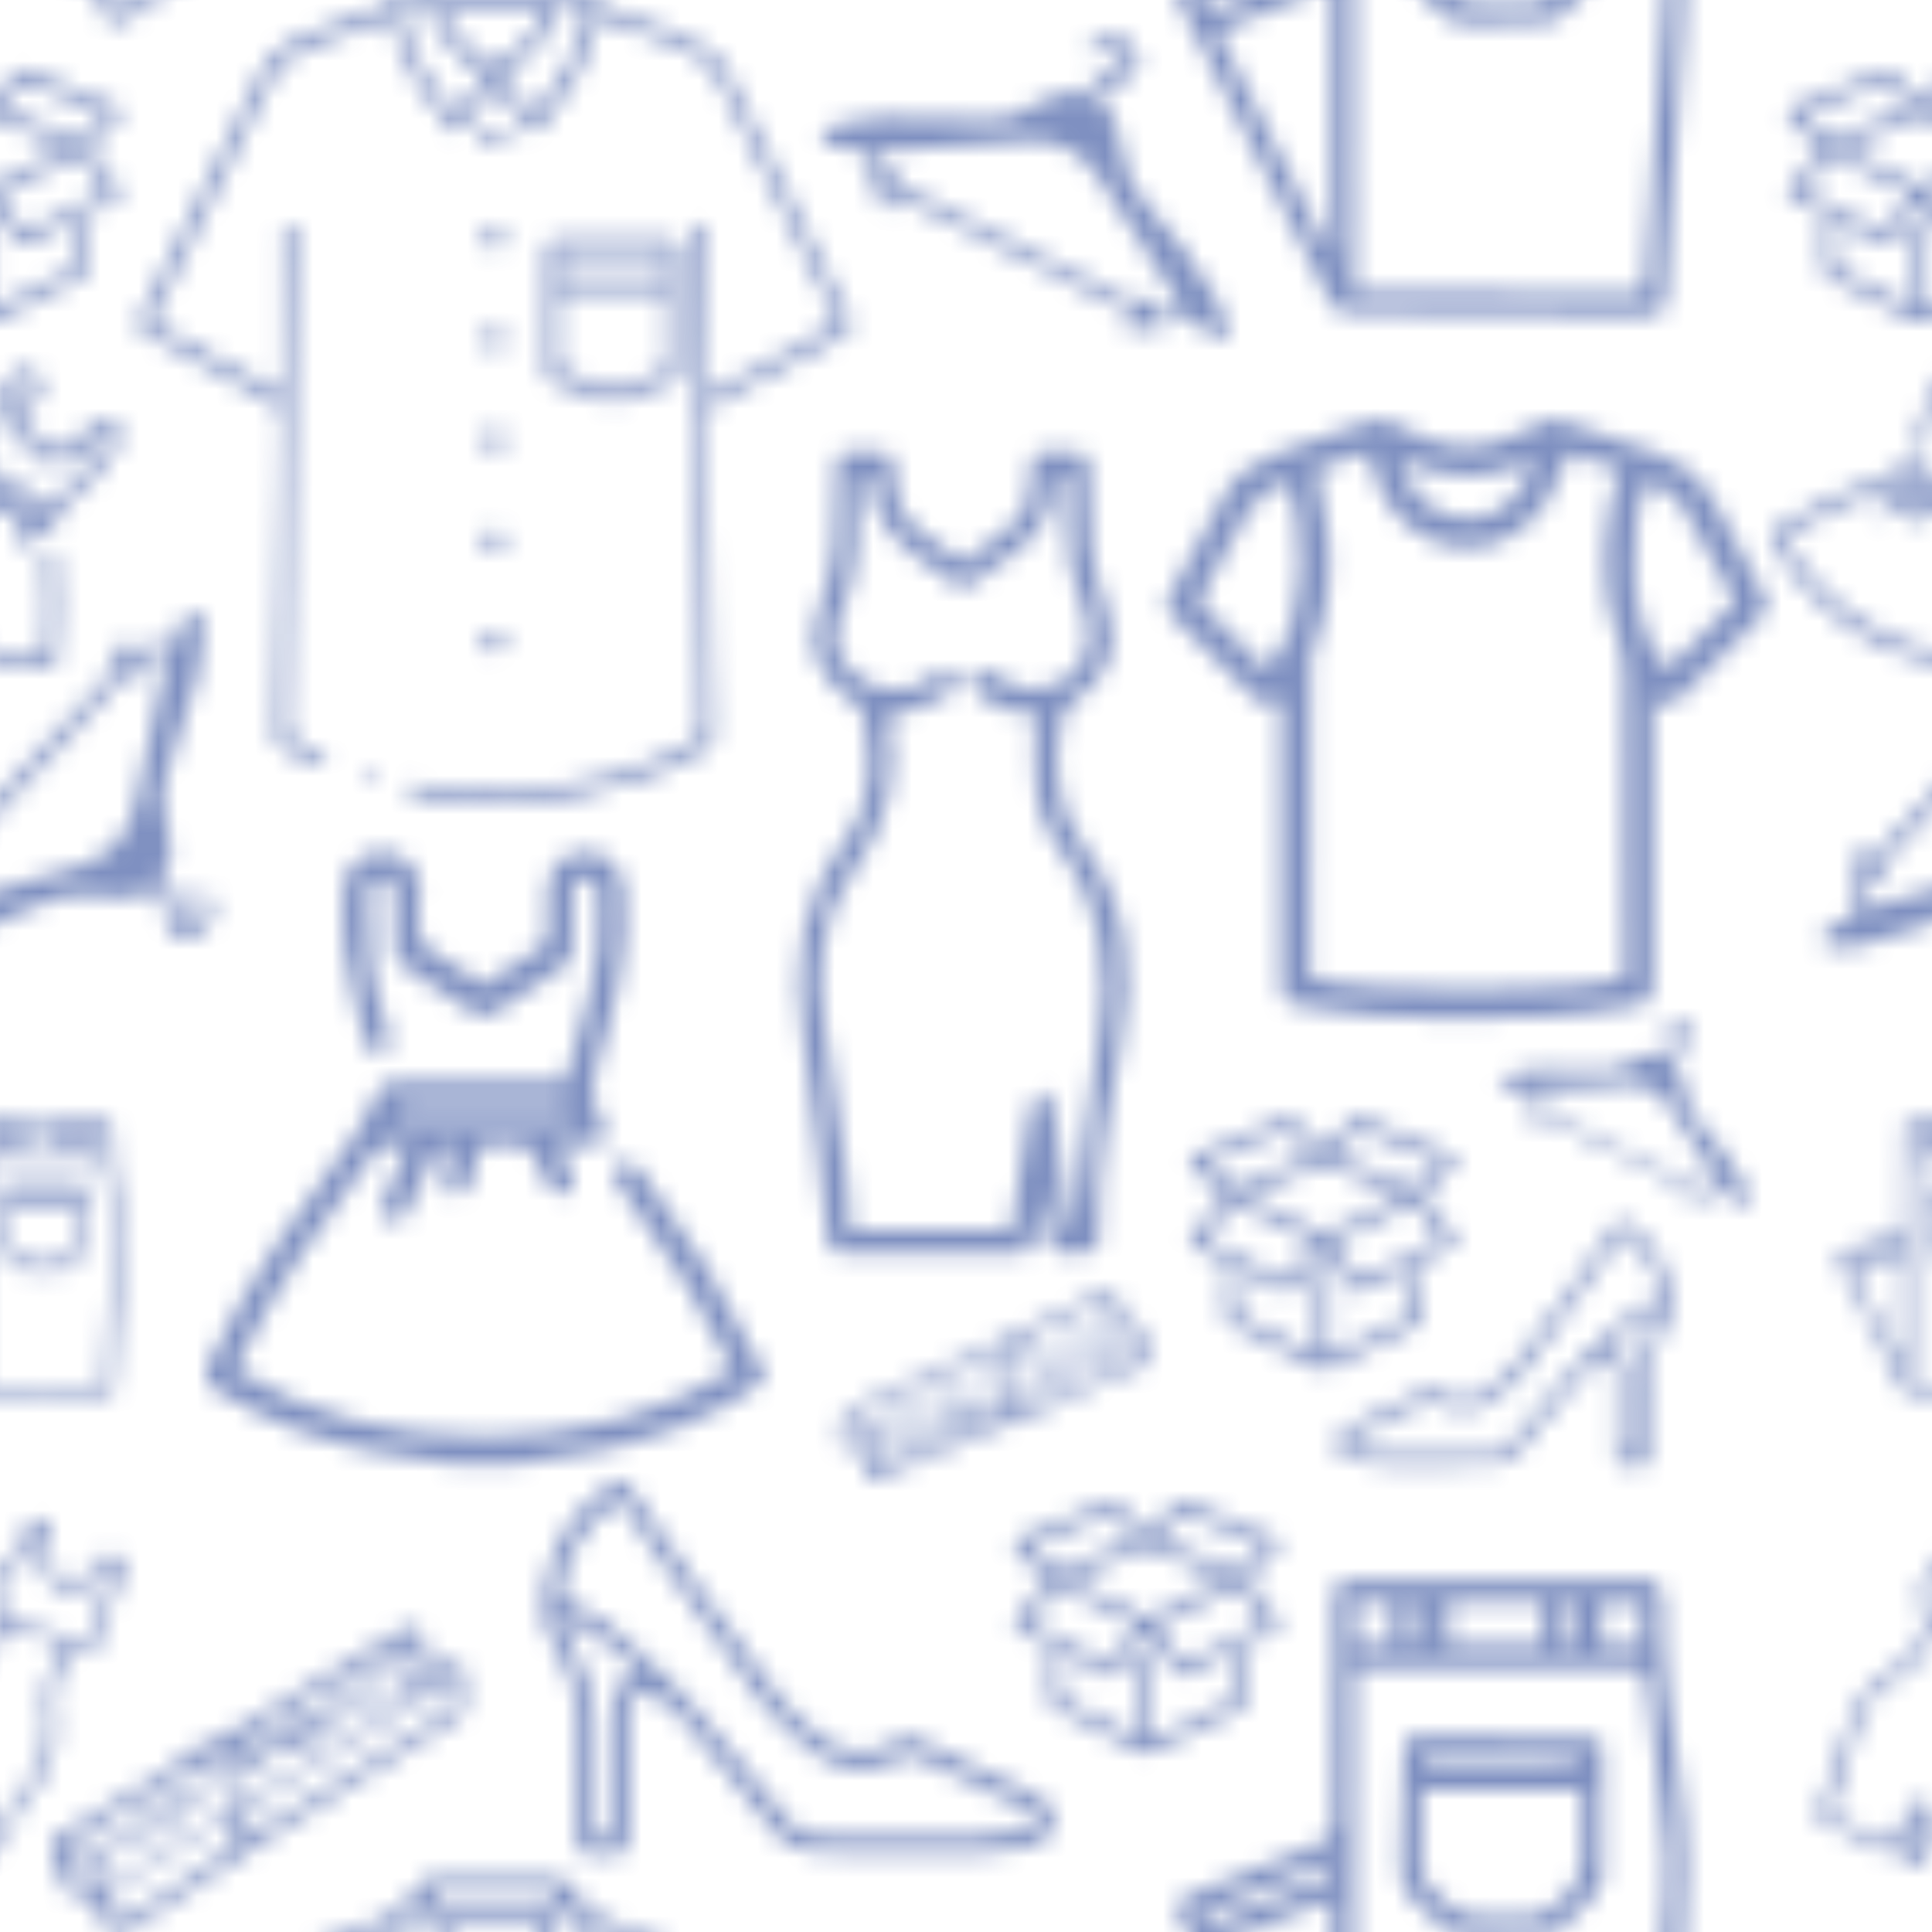 <?xml version="1.0" encoding="utf-8"?>
<!-- Generator: Adobe Illustrator 25.4.1, SVG Export Plug-In . SVG Version: 6.00 Build 0)  -->
<svg version="1.1" id="Capa_1" xmlns="http://www.w3.org/2000/svg" xmlns:xlink="http://www.w3.org/1999/xlink" x="0px" y="0px"
	 viewBox="0 0 100 100" style="enable-background:new 0 0 100 100;" xml:space="preserve">
<style type="text/css">
	.st0{fill:none;}
	.st1{fill:#294697;}
	.st2{opacity:0.6;fill:url(#Nueva_muestra_de_motivo_4);}
</style>
<pattern  x="-908.31" y="175.65" width="99.76" height="98.89" patternUnits="userSpaceOnUse" id="Nueva_muestra_de_motivo_4" viewBox="0.07 -99.01 99.76 98.89" style="overflow:visible;">
	<g>
		<rect x="0.07" y="-99.01" class="st0" width="99.76" height="98.89"/>
		<path class="st1" d="M0.92-66.76c0.56-0.75,1.13-1.49,1.65-2.18C2-69.53,1.46-70.1,0.92-70.67c0-0.09,0-0.19,0-0.28
			c0.11-0.07,0.22-0.17,0.35-0.22c1.49-0.61,2.98-1.21,4.46-1.83c0.25-0.11,0.43-0.07,0.62,0.12c0.46,0.49,0.94,0.96,1.43,1.45
			c0.07-0.06,0.14-0.11,0.19-0.17c0.44-0.44,0.89-0.88,1.32-1.33c0.15-0.15,0.3-0.19,0.5-0.1c1.53,0.63,3.06,1.25,4.59,1.87
			c0.35,0.14,0.39,0.35,0.12,0.61c-0.5,0.51-1.01,1.01-1.53,1.53c0.52,0.69,1.02,1.36,1.52,2.03c0.27,0.36,0.24,0.48-0.16,0.68
			c-1.49,0.75-2.98,1.49-4.47,2.23c-0.33,0.17-0.4,0.15-0.63-0.15c-0.43-0.57-0.85-1.13-1.28-1.7c-0.05-0.06-0.1-0.12-0.18-0.21
			c-0.34,0.45-0.66,0.88-0.98,1.31c-0.17,0.22-0.34,0.44-0.5,0.67c-0.14,0.19-0.29,0.23-0.5,0.13c-1.55-0.78-3.09-1.55-4.64-2.33
			C1.07-66.4,1-66.47,0.92-66.53C0.92-66.61,0.92-66.68,0.92-66.76z M12.48-68.65c-1.41,0.71-2.8,1.4-4.2,2.1
			c0.05,0.08,0.09,0.15,0.13,0.2c0.37,0.49,0.75,0.98,1.1,1.48c0.13,0.19,0.24,0.19,0.43,0.09c0.87-0.45,1.74-0.88,2.62-1.31
			c0.44-0.22,0.88-0.44,1.34-0.67C13.42-67.4,12.95-68.02,12.48-68.65z M8.34-71.09c1.36,0.55,2.68,1.09,4,1.62
			c0.08,0.03,0.23,0.01,0.29-0.04c0.4-0.37,0.79-0.76,1.22-1.18c-0.14-0.06-0.22-0.1-0.31-0.14c-1.14-0.46-2.27-0.93-3.41-1.39
			c-0.46-0.19-0.46-0.19-0.81,0.16C8.99-71.75,8.67-71.43,8.34-71.09z M7.63-70.57c-0.53,0.2-1.05,0.41-1.57,0.63
			c-0.74,0.3-1.48,0.61-2.26,0.93c0.09,0.05,0.14,0.09,0.2,0.12c1.21,0.61,2.43,1.22,3.65,1.81c0.1,0.05,0.27,0.03,0.38-0.03
			c1.04-0.51,2.08-1.03,3.12-1.56c0.21-0.11,0.43-0.22,0.66-0.34c-0.05-0.03-0.07-0.04-0.09-0.05c-1.25-0.51-2.49-1.02-3.74-1.52
			C7.87-70.62,7.73-70.6,7.63-70.57z M2.98-69.51c0.05,0.05,0.19,0.06,0.27,0.04c1.32-0.53,2.64-1.07,4.01-1.63
			c-0.41-0.4-0.79-0.77-1.17-1.16c-0.11-0.12-0.2-0.14-0.36-0.08c-0.83,0.35-1.67,0.69-2.5,1.03c-0.48,0.2-0.96,0.39-1.47,0.6
			C2.19-70.29,2.58-69.89,2.98-69.51z M1.7-66.76c1.38,0.69,2.74,1.37,4.1,2.05c0.05,0.02,0.15,0,0.18-0.04
			c0.45-0.58,0.88-1.17,1.35-1.79c-1.43-0.72-2.82-1.41-4.22-2.11C2.64-68.01,2.18-67.4,1.7-66.76z"/>
		<path class="st1" d="M30.37-89.19c0.37-0.15,0.67-0.28,0.96-0.4c0.5-0.21,1.05,0.12,1.08,0.67c0.02,0.57,0.04,1.15-0.01,1.71
			c-0.02,0.19-0.23,0.42-0.41,0.54c-3.18,2.02-6.38,4.01-9.55,6.05c-2.51,1.62-4.99,3.29-7.49,4.94c-0.56,0.37-0.99,0.23-1.25-0.41
			c-0.06-0.16-0.09-0.33-0.14-0.49c-0.09-0.29-0.12-0.67-0.32-0.85c-0.17-0.15-0.55-0.06-0.84-0.09c-0.42-0.05-0.65-0.34-0.78-0.7
			c-0.2-0.55-0.35-1.12-0.54-1.67c-0.13-0.36-0.04-0.56,0.29-0.75c1.98-1.17,3.95-2.36,5.91-3.56c0.21-0.13,0.34-0.38,0.54-0.52
			c0.31-0.23,0.65-0.44,0.99-0.61c0.38-0.19,0.82-0.28,1.18-0.49c3.06-1.83,6.12-3.67,9.17-5.51c0.52-0.31,1.16,0.03,1.19,0.65
			C30.39-90.22,30.37-89.75,30.37-89.19z M29.67-90.32c-1.47,1.18-2.93,2.35-4.39,3.52c0.02,0.03,0.04,0.06,0.05,0.1
			c1.15-0.5,2.34-0.93,3.45-1.52C29.77-88.76,29.95-89.35,29.67-90.32z M20.63-85.46c0.01,0.02,0.02,0.05,0.04,0.07
			c0.75-0.14,1.51-0.27,2.25-0.41c0.12-0.88,0.86-1.38,1.7-1.22c0.17,0.03,0.42-0.02,0.55-0.12c1.23-0.96,2.44-1.94,3.66-2.92
			c0.27-0.21,0.53-0.43,0.79-0.65c-0.02-0.03-0.04-0.06-0.07-0.09C26.58-89.01,23.6-87.24,20.63-85.46z M18.54-83.94
			c0.05-0.58,0.44-0.62,0.8-0.68c1.33-0.24,2.67-0.47,4.01-0.73c0.39-0.07,0.79-0.15,1.14-0.33c0.41-0.21,0.51-0.82,0.18-0.94
			c-0.28-0.1-0.65-0.04-0.96,0.04c-0.28,0.07-0.49,0.3-0.38,0.69c0.13-0.05,0.21-0.17,0.31-0.22c0.24-0.13,0.5-0.24,0.76-0.32
			c0.05-0.01,0.23,0.25,0.22,0.26c-0.17,0.19-0.34,0.4-0.56,0.53c-0.16,0.1-0.39,0.08-0.59,0.12c-1.55,0.28-3.1,0.55-4.65,0.83
			C18.38-84.62,18.28-84.42,18.54-83.94z M13.68-79.68c-0.57,0-1.07,0-1.64,0c0.15,0.5,0.25,0.98,0.44,1.42
			c0.05,0.11,0.36,0.14,0.54,0.15c0.14,0,0.38-0.08,0.4-0.17C13.55-78.74,13.6-79.2,13.68-79.68z M14.48-80.45
			c0.54-0.34,1.1-0.63,1.45-1.23c0.29-0.51,0.85-0.83,1.43-0.83c0.66,0,1.13-0.33,1.65-0.63c0.33-0.19,0.66-0.39,0.99-0.6
			c0.11-0.07,0.23-0.17,0.26-0.28c0.09-0.38,0.36-0.46,0.69-0.47c0.14,0,0.29-0.06,0.43-0.09c-0.01-0.04-0.02-0.08-0.03-0.12
			c-0.62,0.12-1.23,0.22-1.84,0.36c-0.17,0.04-0.32,0.19-0.49,0.28c-0.31,0.15-0.56,0.64-0.97,0.13c-2.12,1.28-4.18,2.52-6.3,3.79
			C12.64-79.9,13.83-80.04,14.48-80.45z M15.91-81.1c0.92,0.07,1.58-0.35,1.83-1.15C16.94-82.2,16.35-81.85,15.91-81.1z M20.25-81.4
			c0-0.03-0.02-0.05-0.06-0.14c-0.16,0.1-0.29,0.17-0.42,0.25c-1.47,0.91-2.94,1.81-4.4,2.73c-0.43,0.27-1.06,0.48-1.2,0.86
			c-0.14,0.39,0.21,0.95,0.35,1.44c0.01,0.02,0.04,0.04,0.08,0.08c0.16-0.1,0.34-0.2,0.5-0.31c1.4-0.93,2.8-1.86,4.2-2.79
			C20.45-80.04,20.45-80.04,20.25-81.4z M20.49-82.18c0.1,0.72,0.18,1.32,0.26,1.93C21.04-80.52,20.86-81.81,20.49-82.18z
			 M31.85-88.67c-0.94,0.57-1.78,1.08-2.61,1.6c-2.59,1.59-5.19,3.18-7.77,4.77c-0.13,0.08-0.3,0.26-0.3,0.39
			c0,0.41,0.08,0.82,0.13,1.25c0.08-0.02,0.13-0.02,0.16-0.05c3.4-2.14,6.8-4.27,10.19-6.41c0.1-0.06,0.19-0.21,0.2-0.33
			C31.86-87.82,31.85-88.19,31.85-88.67z M25.37-86.46c-0.08,0.04-0.18,0.13-0.2,0.22c-0.18,0.77-0.74,1.01-1.43,1.09
			c-0.72,0.09-1.45,0.17-2.04,0.66c-0.1,0.09-0.21,0.22-0.23,0.34c-0.04,0.36-0.27,0.52-0.56,0.47c-0.43-0.06-0.74,0.12-1.07,0.33
			c-0.43,0.27-0.89,0.51-1.3,0.8c-0.2,0.14-0.39,0.34-0.51,0.55c-0.42,0.78-1.03,1.19-1.93,1.22c-0.3,0.01-0.63,0.11-0.9,0.27
			c-1.24,0.74-1.23,0.75-1.42,2.12c-0.02,0.11,0.04,0.24,0.07,0.41c2.13-1.32,4.18-2.6,6.24-3.87c-0.08-0.14-0.14-0.24-0.22-0.38
			c0.37-0.14,0.61-0.69,1.1-0.15c3.59-2.21,7.14-4.41,10.74-6.63c-0.1-0.02-0.14-0.05-0.16-0.04C29.5-88.19,27.43-87.33,25.37-86.46
			z"/>
		<path class="st1" d="M95.57-23.15c0-0.11-0.12-0.26-0.22-0.32c-0.22-0.12-0.4,0.01-0.53,0.2c-0.01,0.01-0.03,0.02-0.07,0.04
			c-0.1-0.07-0.2-0.14-0.3-0.22c0.18-0.34,0.49-0.5,0.86-0.46c0.36,0.04,0.66,0.3,0.75,0.62c0.1,0.41-0.12,0.75-0.58,0.86
			c-0.46,0.12-0.46,0.12-0.64,0.55c0.17,0.23,0.39,0.43,0.5,0.68c0.13,0.31,0.2,0.66,0.23,1c0.06,0.63,0.31,1.15,0.73,1.63
			c0.86,0.97,1.68,1.98,2.3,3.12c0.14,0.26,0.24,0.54,0.31,0.82c0.03,0.12-0.03,0.34-0.12,0.4c-0.09,0.05-0.3,0-0.4-0.09
			c-0.28-0.23-0.54-0.51-0.82-0.78c-0.29,0.48-0.71,0.55-1.22,0.3c-0.08,0.17-0.16,0.32-0.24,0.49c-0.14-0.07-0.26-0.13-0.41-0.2
			c0.08-0.16,0.15-0.31,0.24-0.47c-2.57-1.29-5.11-2.56-7.67-3.84c-0.09,0.16-0.17,0.3-0.26,0.46c-0.13-0.06-0.25-0.12-0.39-0.2
			c0.08-0.15,0.16-0.31,0.23-0.46c-0.59-0.48-0.65-0.65-0.47-1.19c-0.36-0.06-0.73-0.1-1.09-0.18c-0.14-0.03-0.24-0.18-0.36-0.27
			c0.1-0.12,0.17-0.32,0.29-0.35c0.57-0.13,1.15-0.29,1.73-0.31c1.08-0.03,2.17,0.02,3.25,0.07c0.41,0.02,0.78-0.04,1.13-0.23
			c0.15-0.08,0.31-0.16,0.45-0.25c0.52-0.31,1.05-0.5,1.68-0.28c0.06-0.11,0.12-0.21,0.16-0.32c0.09-0.26,0.27-0.4,0.54-0.45
			C95.36-22.8,95.58-22.89,95.57-23.15z M92.32-20.52c-1.46,0.14-2.93,0.22-4.39,0.31c-0.16,0.01-0.24,0.07-0.29,0.21
			c-0.11,0.31,0.01,0.53,0.36,0.64c0.05-0.08,0.11-0.17,0.16-0.24c0.14,0.07,0.26,0.13,0.39,0.19c-0.04,0.11-0.07,0.19-0.1,0.29
			c2.56,1.28,5.11,2.56,7.65,3.83c0.06-0.1,0.11-0.18,0.16-0.26c0.14,0.07,0.26,0.13,0.39,0.2c-0.04,0.1-0.08,0.19-0.13,0.31
			c0.1,0.04,0.2,0.12,0.26,0.1c0.17-0.05,0.34-0.12,0.48-0.23c0.06-0.05,0.07-0.24,0.02-0.32c-0.8-1.26-1.63-2.51-2.42-3.78
			C94.25-20.23,93.43-20.63,92.32-20.52z"/>
		<path class="st1" d="M99.72-45.77c0.2,0.38,0.13,0.72-0.17,1.02c-1.43,1.42-2.85,2.86-4.28,4.28c-0.43,0.43-0.71,0.41-1.34-0.07
			c0,1.16,0,2.25,0,3.35c0,3.87,0,7.74,0,11.6c0,0.62-0.2,0.85-0.82,0.97c-3.3,0.64-6.65,0.74-10,0.69
			c-2.55-0.04-5.09-0.2-7.59-0.69c-0.66-0.13-0.84-0.35-0.84-1.03c0-4.81,0-9.63,0-14.44c0-0.13,0-0.26,0-0.44
			c-0.1,0.07-0.16,0.11-0.23,0.16c-0.35,0.26-0.71,0.27-1.02-0.03c-1.49-1.48-2.97-2.96-4.45-4.45c-0.25-0.25-0.3-0.55-0.13-0.86
			c0.98-1.82,1.94-3.64,2.96-5.44c0.62-1.09,1.69-1.67,2.8-2.1c1.5-0.58,3.05-1.03,4.57-1.58c0.54-0.19,0.97-0.14,1.46,0.14
			c0.93,0.54,1.91,0.95,2.99,1.11c1.18,0.18,2.25-0.14,3.3-0.61c0.45-0.2,0.87-0.46,1.32-0.65c0.21-0.09,0.5-0.18,0.7-0.12
			c1.73,0.56,3.46,1.12,5.16,1.75c1.4,0.52,2.47,1.46,3.17,2.82C98.08-48.82,98.91-47.3,99.72-45.77z M80.85-52.88
			c0.36,1.94,1.98,3.2,3.87,3.05c1.55-0.12,2.82-1.73,2.99-3.03C85.44-51.72,83.16-51.73,80.85-52.88z M75.5-49.81
			c-0.11-0.65-0.3-1.29-0.45-1.94c-1.04,0.39-1.64,0.83-2.16,1.72c-0.82,1.42-1.57,2.87-2.36,4.31c-0.11,0.2-0.02,0.3,0.1,0.42
			c0.6,0.59,1.19,1.19,1.78,1.78c0.5,0.5,1,1.01,1.5,1.51c0.65-0.76,1.15-1.68,1.38-2.62C75.72-46.34,75.78-48.07,75.5-49.81z
			 M92.43-41.8c0-0.58-0.09-1.1-0.29-1.65c-0.86-2.33-0.88-4.73-0.41-7.14c0.11-0.59,0.29-1.16,0.45-1.78
			c-0.93-0.29-1.83-0.57-2.62-0.82c-0.4,0.89-0.68,1.76-1.15,2.52c-1.27,2.07-3.63,2.9-5.77,2.05c-1.8-0.71-2.78-2.15-3.29-3.96
			c-0.06-0.2-0.1-0.41-0.16-0.66c-0.95,0.3-1.85,0.58-2.66,0.84c0.21,1.2,0.48,2.32,0.59,3.45c0.19,2.03,0.02,4.03-0.8,5.93
			c-0.08,0.19-0.12,0.42-0.12,0.63c-0.01,5.29-0.01,10.58-0.01,15.87c0,0.14,0,0.28,0,0.45c2.42,0.84,14.03,0.83,16.26-0.01
			c0-0.12,0-0.24,0-0.37C92.43-31.55,92.42-36.67,92.43-41.8z M98.08-45.7c-0.87-1.58-1.72-3.17-2.63-4.73
			c-0.4-0.68-1.12-0.99-1.81-1.32c-1.04,2.45-1.09,7.52,1.05,9.72c1.12-1.12,2.25-2.24,3.37-3.37
			C98.11-45.45,98.12-45.62,98.08-45.7z"/>
		<path class="st1" d="M0.37-49.4c1.77-1.13,3.69-1.93,5.64-2.68c0.36-0.14,0.71-0.36,1.03-0.58c0.22-0.15,0.38-0.11,0.57,0.02
			c0.99,0.63,1.99,1.25,2.99,1.87c0.12,0.07,0.23,0.14,0.35,0.22c1.06-0.98,2.22-1.85,2.9-3.16c0.01-0.02,0.03-0.04,0.04-0.06
			c0.13-0.2,0.26-0.43,0-0.58c-0.24-0.14-0.38,0.06-0.5,0.25c-0.2,0.33-0.42,0.65-0.61,0.99c-0.12,0.22-0.29,0.26-0.52,0.25
			c-0.6-0.01-1.19,0.01-1.79,0.06c-0.29,0.02-0.42-0.05-0.52-0.33c-0.21-0.56-0.46-1.1-0.73-1.63c-0.11-0.21-0.15-0.37,0-0.58
			c0.23-0.33,0.42-0.68,0.64-1.02c0.12-0.18,0.2-0.39-0.01-0.53c-0.23-0.15-0.38,0.03-0.51,0.22c-0.57,0.85-1.02,1.74-1.24,2.75
			C8.07-53.82,8.07-53.68,8-53.61c-0.09,0.11-0.24,0.17-0.36,0.25c-0.08-0.13-0.25-0.3-0.21-0.4c0.23-0.75,0.47-1.49,0.77-2.21
			c0.18-0.42,0.47-0.8,0.72-1.18c0.28-0.44,0.81-0.55,1.24-0.27c0.41,0.26,0.54,0.78,0.28,1.21c-0.21,0.36-0.58,0.69-0.61,1.06
			c-0.03,0.36,0.3,0.73,0.46,1.11c0.08,0.18,0.14,0.37,0.2,0.53c0.56,0,1.09,0.01,1.63-0.01c0.1,0,0.23-0.08,0.29-0.17
			c0.2-0.29,0.37-0.59,0.56-0.89c0.29-0.45,0.8-0.57,1.23-0.31c0.45,0.27,0.54,0.78,0.29,1.27c-0.68,1.34-1.75,2.32-2.86,3.28
			c-0.32,0.28-0.45,0.6-0.46,1.01c-0.01,0.45-0.21,0.55-0.59,0.32c-0.18-0.11-0.36-0.22-0.57-0.35c-0.05,0.28-0.08,0.53-0.13,0.77
			c-0.04,0.21-0.16,0.38-0.37,0.3c-0.11-0.04-0.16-0.26-0.23-0.4c-0.01-0.02,0.01-0.05,0.01-0.07c0.14-1.22,0.31-0.85-0.86-1.56
			c-0.21,0.2-0.4,0.43-0.64,0.61c-0.11,0.08-0.34,0.14-0.44,0.08c-0.21-0.12-0.14-0.32,0-0.48c0.16-0.19,0.34-0.36,0.49-0.65
			c-0.14,0.01-0.31-0.03-0.42,0.04c-0.41,0.24-0.8,0.5-1.19,0.77c-0.18,0.13-0.37,0.21-0.52,0.01c-0.16-0.21-0.03-0.37,0.15-0.5
			c0.37-0.26,0.73-0.51,1.11-0.78c-0.28-0.28-0.55-0.35-0.95-0.19c-1.72,0.68-3.43,1.38-5.01,2.36c-0.08,0.05-0.16,0.11-0.25,0.16
			c1.62,3.5,6.08,6.28,9.92,6.19c0.17-1.59,0.17-3.18,0.04-4.78c-0.01-0.15-0.07-0.31-0.03-0.44c0.04-0.14,0.18-0.25,0.27-0.38
			c0.11,0.11,0.26,0.2,0.32,0.33c0.06,0.13,0.04,0.29,0.05,0.44c0.14,1.62,0.14,3.24-0.04,4.86c-0.01,0.13,0,0.26,0,0.4
			c-0.03,0.04-0.05,0.08-0.08,0.13c-0.18,0.03-0.36,0.09-0.54,0.09c-1.26,0-2.47-0.24-3.65-0.68c-0.6-0.22-1.19-0.5-1.78-0.75
			c-0.47-0.29-0.93-0.58-1.4-0.87c-0.49-0.42-0.99-0.83-1.46-1.27c-0.92-0.88-1.67-1.88-2.24-3.02C0-49,0.05-49.2,0.37-49.4z
			 M7.16-51.88c1.13,0.71,2.26,1.41,3.39,2.12c0.04-0.02,0.08-0.05,0.11-0.07c-0.06-0.1-0.1-0.25-0.19-0.31
			c-0.97-0.62-1.94-1.23-2.92-1.82c-0.1-0.06-0.25-0.02-0.38-0.02C7.17-51.96,7.17-51.92,7.16-51.88z"/>
		<path class="st1" d="M76.46-6.57c-1.31-0.65-2.61-1.3-3.92-1.96C72.47-8.57,72.4-8.7,72.4-8.79c-0.01-0.58-0.01-1.16,0-1.73
			c0-0.22-0.05-0.41-0.3-0.41c-0.25,0-0.31,0.18-0.31,0.41c0,0.64,0.01,1.29,0,1.93c-0.01,0.27,0.09,0.42,0.33,0.54
			c1.45,0.72,2.9,1.43,4.34,2.18c0.31,0.16,0.54,0.15,0.85,0c1.44-0.74,2.89-1.46,4.34-2.17c0.23-0.11,0.33-0.26,0.32-0.52
			c-0.02-0.65-0.01-1.3,0-1.96c0-0.23-0.07-0.4-0.32-0.4c-0.23,0-0.3,0.17-0.3,0.39c0.01,0.33,0,0.65,0,0.98
			c0,0.32,0.1,0.7-0.04,0.93c-0.14,0.23-0.52,0.31-0.8,0.46c-0.05,0.03-0.1,0.05-0.15,0.07c-1.04,0.52-2.08,1.04-3.17,1.58
			c-0.01-0.14-0.01-0.23-0.01-0.32c0-0.68,0-1.36,0-2.04c0-0.58,0-1.16,0-1.73c0-0.19-0.09-0.31-0.28-0.32
			c-0.2-0.01-0.31,0.11-0.33,0.31c-0.01,0.07-0.01,0.15-0.01,0.22c0,1.18,0,2.37,0,3.55c0,0.1,0,0.19,0,0.29
			C76.49-6.56,76.47-6.56,76.46-6.57z"/>
		<path class="st1" d="M85.39-4.73c0.5-0.38,1-0.8,1.38-1.29c1-1.29,1.95-2.62,2.9-3.95c0.77-1.08,1.52-2.18,2.27-3.28
			c0.19-0.27,0.38-0.28,0.65-0.1c1.08,0.72,1.78,1.7,2.12,2.95c0.06,0.23,0.11,0.46,0.16,0.69c0,0.34,0,0.68,0,1.01
			c-0.25,0.56-0.49,1.13-0.77,1.67c-0.25,0.49-0.4,0.99-0.39,1.55c0.01,1.41,0.01,2.82,0,4.23c0,0.38-0.07,0.45-0.45,0.46
			c-0.23,0-0.45,0-0.68,0c-0.56,0-0.6-0.04-0.6-0.59c0-1.45,0-2.91,0-4.36c0-0.49-0.11-0.56-0.6-0.48c-0.46,0.07-0.81,0.31-1.1,0.66
			c-1.09,1.32-2.2,2.63-3.26,3.97c-0.4,0.5-0.86,0.73-1.47,0.73c-1.75,0.01-3.49,0.05-5.24,0.03c-0.65-0.01-1.3-0.12-1.94-0.23
			c-0.42-0.07-0.74-0.31-0.82-0.78c-0.09-0.51,0.19-0.77,0.6-0.97c1.37-0.65,2.74-1.32,4.12-1.95c0.12-0.06,0.35,0,0.48,0.08
			C83.65-4.1,84.54-4.09,85.39-4.73z M94.25-8.79c-0.66,0.13-1.99,1.09-2.68,1.93c0.82,0.2,0.99,0.42,0.99,1.25c0,1.4,0,2.79,0,4.22
			c0.19,0,0.36,0,0.56,0c0.01-0.13,0.02-0.25,0.02-0.37c0-1.14,0.02-2.28-0.01-3.41c-0.02-0.86,0.17-1.64,0.62-2.38
			c0.2-0.33,0.33-0.71,0.49-1.07C94.24-8.68,94.24-8.73,94.25-8.79z M85.72-4.27c-0.97,0.77-2.03,0.74-3.1,0.19
			c-0.11-0.06-0.29-0.07-0.4-0.02c-1.26,0.59-2.52,1.2-3.78,1.81c-0.15,0.07-0.39,0.15-0.3,0.37c0.06,0.15,0.24,0.3,0.4,0.33
			c0.54,0.1,1.09,0.2,1.64,0.21c1.61,0.03,3.22,0.01,4.84,0c0.28,0,0.57,0,0.84-0.07c0.22-0.06,0.46-0.19,0.61-0.37
			c1.2-1.42,2.33-2.9,3.57-4.28c0.82-0.92,1.77-1.73,2.71-2.54c0.37-0.32,0.88-0.48,1.32-0.72c0.09-0.05,0.19-0.18,0.19-0.27
			c-0.02-1.12-0.91-2.57-1.97-3.18c-0.52,0.76-1.02,1.51-1.53,2.25c-1.1,1.57-2.18,3.15-3.34,4.67C86.94-5.29,86.33-4.76,85.72-4.27
			z"/>
		<path class="st1" d="M69.99-12.53c0.56-0.75,1.13-1.49,1.65-2.18c-0.56-0.6-1.11-1.17-1.65-1.74c0-0.09,0-0.19,0-0.28
			c0.11-0.07,0.22-0.17,0.35-0.22c1.49-0.61,2.98-1.21,4.46-1.83c0.25-0.11,0.43-0.07,0.62,0.12c0.46,0.49,0.94,0.96,1.43,1.45
			c0.07-0.06,0.14-0.11,0.19-0.17c0.44-0.44,0.89-0.88,1.32-1.33c0.15-0.15,0.3-0.19,0.5-0.1c1.53,0.63,3.06,1.25,4.59,1.87
			c0.35,0.14,0.39,0.35,0.12,0.61c-0.5,0.51-1.01,1.01-1.53,1.53c0.52,0.69,1.02,1.36,1.52,2.03c0.27,0.36,0.24,0.48-0.16,0.68
			c-1.49,0.75-2.98,1.49-4.47,2.23c-0.33,0.17-0.4,0.15-0.63-0.15c-0.43-0.57-0.85-1.13-1.28-1.7c-0.05-0.06-0.1-0.12-0.18-0.21
			c-0.34,0.45-0.66,0.88-0.98,1.31c-0.17,0.22-0.34,0.44-0.5,0.67c-0.14,0.19-0.29,0.23-0.5,0.13c-1.55-0.78-3.09-1.55-4.64-2.33
			c-0.09-0.04-0.16-0.12-0.24-0.18C69.99-12.38,69.99-12.45,69.99-12.53z M81.55-14.42c-1.41,0.71-2.8,1.4-4.2,2.1
			c0.05,0.08,0.09,0.15,0.13,0.2c0.37,0.49,0.75,0.98,1.1,1.48c0.13,0.19,0.24,0.19,0.43,0.09c0.87-0.45,1.74-0.88,2.62-1.31
			c0.44-0.22,0.88-0.44,1.34-0.67C82.48-13.17,82.02-13.79,81.55-14.42z M77.41-16.87c1.36,0.55,2.68,1.09,4,1.62
			c0.08,0.03,0.23,0.01,0.29-0.04c0.4-0.37,0.79-0.76,1.22-1.18c-0.14-0.06-0.22-0.1-0.31-0.14c-1.14-0.46-2.27-0.93-3.41-1.39
			c-0.46-0.19-0.46-0.19-0.81,0.16C78.06-17.52,77.74-17.2,77.41-16.87z M76.7-16.34c-0.53,0.2-1.05,0.41-1.57,0.63
			c-0.74,0.3-1.48,0.61-2.26,0.93c0.09,0.05,0.14,0.09,0.2,0.12c1.21,0.61,2.43,1.22,3.65,1.81c0.1,0.05,0.27,0.03,0.38-0.03
			c1.04-0.51,2.08-1.03,3.12-1.56c0.21-0.11,0.43-0.22,0.66-0.34c-0.05-0.03-0.07-0.04-0.09-0.05c-1.25-0.51-2.49-1.02-3.74-1.52
			C76.94-16.39,76.8-16.38,76.7-16.34z M72.05-15.28c0.05,0.05,0.19,0.06,0.27,0.04c1.32-0.53,2.64-1.07,4.01-1.63
			c-0.41-0.4-0.79-0.77-1.17-1.16c-0.11-0.12-0.2-0.14-0.36-0.08c-0.83,0.35-1.67,0.69-2.5,1.03c-0.48,0.2-0.96,0.39-1.47,0.6
			C71.26-16.07,71.65-15.67,72.05-15.28z M70.77-12.53c1.38,0.69,2.74,1.37,4.1,2.05c0.05,0.02,0.15,0,0.18-0.04
			c0.45-0.58,0.88-1.17,1.35-1.79c-1.43-0.72-2.82-1.41-4.22-2.11C71.71-13.78,71.25-13.17,70.77-12.53z"/>
		<path class="st1" d="M8.13-91.77c0.03-0.1-0.02-0.25-0.08-0.34c-0.44-0.73-0.45-1.54,0.16-2.1c0.79-0.71,1.22-1.6,1.65-2.52
			c0.21-0.44,0.24-0.45,0.68-0.25c0.02,0.01,0.04,0.02,0.06,0.03c0.62,0.29,0.62,0.3,0.35,0.91c-0.17,0.39-0.17,0.76,0.01,1.13
			c0.16,0.32,0.33,0.63,0.49,0.95c0.02,0.04,0.05,0.07,0.09,0.13c0.43-0.09,0.86-0.16,1.28-0.27c0.42-0.11,0.67-0.41,0.85-0.8
			c0.2-0.44,0.27-0.45,0.71-0.24c0.67,0.32,0.68,0.32,0.36,0.98c-0.42,0.83-0.78,1.65-0.83,2.61c-0.04,0.84-0.69,1.39-1.52,1.5
			c-0.15,0.02-0.33,0.12-0.42,0.24c-0.6,0.81-0.96,1.68-0.75,2.74c0.31,1.59-0.23,2.97-1.17,4.24c-0.83,1.12-1.65,2.26-2.22,3.54
			c-0.09,0.21-0.23,0.28-0.44,0.17c-0.02-0.01-0.04-0.02-0.06-0.03c-0.64-0.28-0.64-0.28-0.4-0.94c0.06-0.16,0.1-0.33,0.15-0.49
			c-0.02-0.01-0.03-0.02-0.05-0.03c-0.17,0.25-0.35,0.49-0.51,0.74c-0.11,0.18-0.25,0.22-0.44,0.13c-1.15-0.56-2.3-1.11-3.45-1.66
			c-0.21-0.1-0.21-0.24-0.14-0.46c0.48-1.38,0.99-2.76,1.42-4.16c0.46-1.5,1.25-2.7,2.66-3.43C7.52-89.94,7.88-90.81,8.13-91.77z
			 M6.43-88.76c-1.04,0.56-1.62,1.54-1.97,2.67c-0.32,1.06-0.65,2.12-0.99,3.17c-0.13,0.39-0.3,0.77-0.45,1.15
			c1.07,0.51,2.1,1.01,3.15,1.51c0.51-0.75,1-1.49,1.52-2.21c0.08-0.11,0.27-0.15,0.4-0.22c0.02,0.15,0.1,0.32,0.06,0.46
			C7.92-81.48,7.66-80.74,7.42-80c-0.03,0.1-0.04,0.2-0.06,0.3c0.09-0.02,0.12-0.05,0.14-0.08c0.68-1.07,1.31-2.18,2.06-3.2
			c1.01-1.37,1.48-2.81,1.13-4.51c-0.07-0.36,0-0.79,0.12-1.15c0.18-0.53,0.47-1.01,0.72-1.53c-0.46-0.23-0.88-0.53-0.97-1.1
			c-0.02-0.11,0.1-0.24,0.16-0.36c0.1,0.08,0.23,0.15,0.31,0.25c0.18,0.21,0.3,0.51,0.52,0.64c0.9,0.53,1.84,0.02,1.9-1.04
			c0.04-0.66,0.18-1.27,0.5-1.85c0.13-0.23,0.24-0.47,0.34-0.72c0.03-0.08-0.03-0.19-0.04-0.29c-0.04,0-0.07,0-0.11,0
			c-0.32,0.61-0.8,1.02-1.49,1.12c-0.18,0.03-0.36,0.07-0.54,0.1c-1,0.18-0.76,0.29-1.28-0.61c-0.42-0.75-0.76-1.49-0.29-2.34
			c-0.26-0.11-0.26-0.12-0.38,0.15c-0.39,0.85-0.81,1.66-1.54,2.31c-0.63,0.55-0.45,1.48,0.28,1.9c0.33,0.19,0.67,0.27,1.05,0.11
			c0.1-0.04,0.25,0.05,0.38,0.09c-0.06,0.12-0.1,0.27-0.19,0.35c-0.09,0.08-0.23,0.13-0.35,0.13c-0.38-0.02-0.76-0.08-1.21-0.13
			C8.31-90.26,7.58-89.38,6.43-88.76z"/>
		<path class="st1" d="M33.95-63.77c0.34-0.01,0.55-0.19,0.57-0.54c0.02-0.33-0.23-0.6-0.55-0.6c-0.31,0-0.55,0.23-0.57,0.54
			C33.38-64.02,33.62-63.75,33.95-63.77z"/>
		<path class="st1" d="M67.34-85.72c-1.31-0.65-2.61-1.3-3.92-1.96c-0.07-0.04-0.14-0.17-0.14-0.26c-0.01-0.58-0.01-1.16,0-1.73
			c0-0.22-0.05-0.41-0.3-0.41c-0.25,0-0.31,0.18-0.31,0.41c0,0.64,0.01,1.29,0,1.93c-0.01,0.27,0.09,0.42,0.33,0.54
			c1.45,0.72,2.9,1.43,4.34,2.18c0.31,0.16,0.54,0.15,0.85,0c1.44-0.74,2.89-1.46,4.34-2.17c0.23-0.11,0.33-0.26,0.32-0.52
			c-0.02-0.65-0.01-1.3,0-1.96c0-0.23-0.07-0.4-0.32-0.4c-0.23,0-0.3,0.17-0.3,0.39c0.01,0.33,0,0.65,0,0.98
			c0,0.32,0.1,0.7-0.04,0.93c-0.14,0.23-0.52,0.31-0.8,0.46c-0.05,0.03-0.1,0.05-0.15,0.07c-1.04,0.52-2.08,1.04-3.17,1.58
			c-0.01-0.14-0.01-0.23-0.01-0.32c0-0.68,0-1.36,0-2.04c0-0.58,0-1.16,0-1.73c0-0.19-0.09-0.31-0.28-0.32
			c-0.2-0.01-0.31,0.11-0.33,0.31c-0.01,0.07-0.01,0.15-0.01,0.22c0,1.18,0,2.37,0,3.55c0,0.1,0,0.19,0,0.29
			C67.37-85.71,67.35-85.71,67.34-85.72z"/>
		<path class="st1" d="M80.83-79.3c0.11-1.85,0.13-3.71,0.2-5.57c0.04-0.9,0.13-0.96,1.01-0.96c1.38,0.01,2.75,0,4.13,0
			c0,0.02,0,0.04,0,0.06c1.4,0,2.8-0.01,4.19,0c0.83,0,0.96,0.14,0.96,0.94c0,2.1,0.01,4.19-0.02,6.29c0,0.31-0.16,0.67-0.37,0.91
			c-0.56,0.64-1.17,1.24-1.8,1.81c-0.22,0.2-0.55,0.35-0.84,0.36c-1.4,0.05-2.8,0.07-4.19,0.04c-0.33-0.01-0.71-0.18-0.97-0.39
			c-0.51-0.41-0.91-0.96-1.42-1.35C80.96-77.71,80.77-78.4,80.83-79.3z M82.16-84.13c1.06,0,2.04,0,3.02,0
			c1.55-0.01,3.1-0.02,4.65-0.05c0.13,0,0.26-0.14,0.4-0.22c-0.13-0.08-0.25-0.22-0.38-0.22c-0.59-0.03-1.18-0.03-1.77-0.03
			c-1.96,0-3.92,0-5.92,0C82.16-84.52,82.16-84.35,82.16-84.13z M81.96-78.64c0,0.16,0.16,0.35,0.29,0.48
			c1.62,1.7,1.62,1.7,3.97,1.69c0.15,0,0.31-0.03,0.46,0c1.16,0.19,1.99-0.28,2.78-1.14c0.56-0.61,0.84-1.18,0.8-2.01
			c-0.06-1.12-0.01-2.25-0.01-3.4c-2.75,0-5.41,0-8.29,0C81.95-81.51,81.94-80.08,81.96-78.64z"/>
		<path class="st1" d="M12.84-14.89c0,0.89,0.01,1.78-0.01,2.67c0,0.13-0.07,0.29-0.16,0.39c-0.24,0.27-0.5,0.53-0.77,0.77
			c-0.09,0.08-0.24,0.15-0.36,0.15c-0.59,0.02-1.19,0.03-1.78,0.02c-0.14,0-0.3-0.08-0.41-0.17c-0.22-0.17-0.38-0.41-0.6-0.58
			c-0.32-0.24-0.4-0.54-0.37-0.92c0.05-0.79,0.05-1.58,0.09-2.37c0.02-0.38,0.06-0.41,0.43-0.41c0.58,0,1.17,0,1.75,0
			c0,0.01,0,0.02,0,0.03c0.59,0,1.19,0,1.78,0C12.78-15.28,12.84-15.23,12.84-14.89z M8.95-14.59c0.45,0,0.87,0,1.28,0
			c0.66,0,1.32-0.01,1.98-0.02c0.06,0,0.11-0.06,0.17-0.09c-0.05-0.03-0.11-0.09-0.16-0.09c-0.25-0.01-0.5-0.01-0.75-0.01
			c-0.83,0-1.67,0-2.52,0C8.95-14.76,8.95-14.69,8.95-14.59z M12.38-12.68c-0.03-0.48-0.01-0.96-0.01-1.44c-1.17,0-2.3,0-3.53,0
			c0,0.64,0,1.25,0.01,1.86c0,0.07,0.07,0.15,0.12,0.2c0.69,0.72,0.69,0.72,1.69,0.72c0.06,0,0.13-0.01,0.19,0
			c0.49,0.08,0.85-0.12,1.18-0.48C12.28-12.09,12.4-12.33,12.38-12.68z"/>
		<path class="st1" d="M67.77-60.02c-0.14,0.27-0.26,0.52-0.4,0.79c-0.23-0.12-0.43-0.21-0.66-0.33c0.13-0.25,0.25-0.5,0.39-0.77
			c-4.16-2.08-8.28-4.15-12.43-6.23c-0.15,0.26-0.28,0.49-0.43,0.75c-0.21-0.1-0.4-0.2-0.64-0.32c0.12-0.25,0.25-0.5,0.37-0.74
			c-0.95-0.77-1.05-1.05-0.76-1.93c-0.59-0.09-1.19-0.15-1.77-0.3c-0.22-0.05-0.39-0.29-0.59-0.44c0.16-0.2,0.28-0.52,0.47-0.56
			c0.93-0.22,1.87-0.47,2.81-0.5c1.75-0.05,3.51,0.04,5.27,0.11c0.66,0.03,1.26-0.07,1.83-0.38c0.24-0.13,0.49-0.26,0.73-0.4
			c0.84-0.51,1.71-0.81,2.72-0.45c0.09-0.18,0.19-0.34,0.25-0.51c0.15-0.41,0.43-0.65,0.87-0.73c0.35-0.06,0.7-0.21,0.68-0.63
			c0-0.18-0.19-0.43-0.36-0.52c-0.36-0.19-0.64,0.02-0.86,0.32c-0.02,0.02-0.05,0.03-0.11,0.07c-0.16-0.11-0.33-0.23-0.49-0.35
			c0.3-0.56,0.8-0.81,1.39-0.74c0.58,0.07,1.07,0.48,1.21,1.01c0.17,0.66-0.2,1.21-0.94,1.4c-0.74,0.19-0.74,0.19-1.04,0.89
			c0.28,0.37,0.64,0.7,0.81,1.11c0.21,0.5,0.32,1.07,0.38,1.61c0.1,1.02,0.5,1.86,1.19,2.64c1.4,1.57,2.72,3.2,3.73,5.06
			c0.23,0.42,0.39,0.88,0.5,1.34c0.05,0.2-0.05,0.55-0.2,0.64c-0.14,0.09-0.49-0.01-0.65-0.14c-0.46-0.38-0.87-0.82-1.32-1.26
			C69.26-59.74,68.59-59.61,67.77-60.02z M67.6-61.31c0.22,0.11,0.42,0.21,0.63,0.32c-0.07,0.16-0.13,0.3-0.21,0.5
			c0.17,0.07,0.32,0.2,0.42,0.17c0.27-0.08,0.56-0.2,0.78-0.38c0.09-0.08,0.11-0.39,0.03-0.51c-1.3-2.05-2.63-4.07-3.92-6.12
			c-0.96-1.54-2.29-2.17-4.1-2c-2.37,0.22-4.74,0.35-7.11,0.5c-0.26,0.02-0.39,0.11-0.47,0.33c-0.18,0.5,0.01,0.86,0.58,1.03
			c0.09-0.13,0.18-0.27,0.26-0.4c0.23,0.11,0.43,0.21,0.62,0.31c-0.06,0.17-0.11,0.32-0.17,0.46c4.15,2.08,8.27,4.14,12.39,6.21
			C67.43-61.04,67.51-61.17,67.6-61.31z"/>
		<path class="st1" d="M52.08-33.08c1.54-2.05,1.43-4.29,0.97-6.6c-0.05-0.25-0.3-0.51-0.53-0.65c-1.7-1.1-2.56-2.84-1.81-4.65
			c0.95-2.32,0.97-4.69,0.94-7.1c-0.02-1.16,0.05-1.22,1.2-1.22c0.05,0,0.11,0,0.16,0c1.62-0.01,1.64-0.01,1.68,1.59
			c0.03,1,0.41,1.81,1.19,2.42c0.67,0.52,1.35,1.02,2.04,1.53c0.09,0.06,0.18,0.11,0.33,0.19c0.82-0.63,1.67-1.22,2.47-1.89
			c0.79-0.66,1.02-1.58,1.01-2.59c-0.02-1.15,0.1-1.25,1.27-1.25c1.77-0.01,1.8-0.01,1.77,1.72c-0.04,2.2,0.03,4.34,0.91,6.45
			c0.78,1.85-0.06,3.68-1.71,4.78c-0.3,0.2-0.59,0.59-0.65,0.93c-0.46,2.36-0.33,4.57,1.21,6.64c2.3,3.08,2.56,6.59,1.84,10.28
			c-0.64,3.26-1.21,6.53-1.11,9.87c0.02,0.54-0.21,0.83-0.77,0.82c-0.05,0-0.11,0-0.16,0c-1.66,0.05-1.66,0.05-1.83-1.61
			c-0.04-0.41-0.12-0.81-0.18-1.21c-0.04,0-0.09,0-0.13,0c-0.11,0.7-0.24,1.4-0.33,2.1c-0.06,0.5-0.3,0.73-0.8,0.73
			c-3.04-0.01-6.07-0.01-9.11,0c-0.56,0-0.71-0.3-0.77-0.83c-0.39-3.46-0.71-6.92-1.24-10.36C49.36-26.67,49.83-30.07,52.08-33.08z
			 M52.51-31.5c-1.64,2.27-1.89,4.97-1.47,7.73c0.4,2.6,0.79,5.2,1.15,7.81c0.13,0.97,0.14,1.95,0.21,2.92c2.82,0,5.54,0,8.3,0
			c0.32-2.13,0.62-4.22,0.98-6.3c0.06-0.32,0.42-0.59,0.64-0.88c0.21,0.31,0.55,0.59,0.6,0.93c0.28,1.84,0.48,3.7,0.72,5.55
			c0.03,0.24,0.12,0.47,0.17,0.71c0.18-0.13,0.21-0.23,0.22-0.33c0.36-2.99,0.55-6.01,1.11-8.97c0.75-3.97,0.27-7.55-2.22-10.82
			c-0.53-0.7-0.82-1.69-0.93-2.59c-0.15-1.31-0.04-2.65-0.04-4.01c-1.23-0.02-2.44-0.23-3.21-1.37c-0.15-0.22-0.03-0.63-0.03-0.95
			c0.31,0.07,0.64,0.09,0.92,0.21c0.6,0.26,1.17,0.78,1.78,0.83c2.47,0.21,3.95-1.86,3-4.17c-0.59-1.45-0.92-2.92-0.83-4.48
			c0.04-0.63,0.04-1.27-0.01-1.89c-0.02-0.2-0.26-0.38-0.39-0.58c-0.07,0.04-0.15,0.08-0.22,0.11c-0.05,1.65-0.66,2.99-2.03,3.93
			c-0.36,0.25-0.7,0.53-1.06,0.78c-1.95,1.41-1.34,1.41-3.36,0c-1.67-1.17-3.16-2.41-3.03-4.7c-0.66,0.02-0.68,0.02-0.67,0.71
			c0.04,2.23-0.02,4.39-0.93,6.53c-0.78,1.82,0.57,3.63,2.56,3.79c0.91,0.07,1.72-0.11,2.37-0.85c0.17-0.19,0.6-0.14,0.91-0.21
			c-0.01,0.32,0.07,0.67-0.04,0.95c-0.1,0.26-0.36,0.53-0.62,0.63c-0.84,0.34-1.71,0.62-2.72,0.97C54.98-36.63,54.32-34,52.51-31.5z
			"/>
		<path class="st1" d="M14.16-18.38c-0.03,1.35,0.18,2.69,0.38,4.01c0.2,1.32,0.16,2.62,0.06,3.94c-0.1,1.25-0.17,2.5-0.26,3.75
			c-0.04,0.63-0.08,1.26-0.12,1.89c-0.01,0.21-0.12,0.31-0.34,0.31C11.64-4.5,9.41-4.52,7.17-4.54c-0.1,0-0.25-0.1-0.29-0.19
			c-1.12-2.2-2.23-4.42-3.35-6.62c-0.12-0.23-0.04-0.35,0.19-0.44c0.97-0.38,1.92-0.78,2.89-1.15c0.22-0.09,0.31-0.19,0.31-0.44
			c-0.01-1.66,0-3.32,0.02-4.99c0-0.13,0.07-0.26,0.11-0.39c2.3,0,4.61,0,6.91,0C14.03-18.63,14.17-18.5,14.16-18.38z M6.88-11.73
			c-0.85,0.34-1.67,0.66-2.51,1C5.2-9.09,6.01-7.48,6.82-5.87c0.02,0,0.04-0.01,0.06-0.01C6.88-7.82,6.88-9.76,6.88-11.73z
			 M6.93-12.5c-0.03-0.02-0.05-0.03-0.08-0.05c-0.93,0.37-1.87,0.75-2.82,1.13c0.05,0.09,0.09,0.17,0.14,0.27
			c0.88-0.35,1.75-0.69,2.62-1.05C6.86-12.23,6.88-12.4,6.93-12.5z M12.8-17.31c0.31,0,0.61,0,0.9,0c0-0.33,0-0.63,0-0.93
			c-0.32,0-0.62,0-0.9,0C12.8-17.92,12.8-17.61,12.8-17.31z M12.02-17.3c0.1-0.01,0.19-0.01,0.26-0.02c0-0.33,0-0.63,0-0.94
			c-0.09,0-0.17,0-0.26,0C12.02-17.92,12.02-17.62,12.02-17.3z M9.44-17.32c0.71,0,1.39,0,2.07,0c0-0.32,0-0.62,0-0.93
			c-0.7,0-1.38,0-2.07,0C9.44-17.93,9.44-17.63,9.44-17.32z M8.71-18.13c-0.01,0.23-0.02,0.46,0,0.69c0.01,0.06,0.11,0.11,0.17,0.17
			c0.02-0.02,0.05-0.04,0.07-0.05c0-0.27,0.01-0.53-0.01-0.8c0-0.05-0.07-0.1-0.11-0.14C8.78-18.22,8.71-18.18,8.71-18.13z
			 M7.4-17.31c0.27,0,0.53,0,0.81,0c0-0.33,0-0.63,0-0.95c-0.28,0-0.54,0-0.81,0C7.4-17.93,7.4-17.63,7.4-17.31z M14.23-12.77
			c-0.1-1.24-0.3-2.47-0.42-3.7c-0.03-0.31-0.13-0.35-0.4-0.35c-1.88,0.01-3.75,0.01-5.63,0.01c-0.12,0-0.24,0-0.4,0
			c0,3.96,0,7.87,0,11.79C7.4-5.01,7.43-4.99,7.45-4.99c2.04,0.01,4.09,0.03,6.13,0.03c0.07,0,0.18-0.12,0.19-0.19
			c0.05-0.62,0.09-1.24,0.13-1.86c0.09-1.3,0.18-2.59,0.26-3.89C14.2-11.53,14.28-12.15,14.23-12.77z"/>
		<path class="st1" d="M7.39-60.79c-1.31-0.65-2.61-1.3-3.92-1.96c-0.07-0.04-0.14-0.17-0.14-0.26c-0.01-0.58-0.01-1.16,0-1.73
			c0-0.22-0.05-0.41-0.3-0.41c-0.25,0-0.31,0.18-0.31,0.41c0,0.64,0.01,1.29,0,1.93c-0.01,0.27,0.09,0.42,0.33,0.54
			c1.45,0.72,2.9,1.43,4.34,2.18c0.31,0.16,0.54,0.15,0.85,0c1.44-0.74,2.89-1.46,4.34-2.17c0.23-0.11,0.33-0.26,0.32-0.52
			c-0.02-0.65-0.01-1.3,0-1.96c0-0.23-0.07-0.4-0.32-0.4c-0.23,0-0.3,0.17-0.3,0.39c0.01,0.33,0,0.65,0,0.98
			c0,0.32,0.1,0.7-0.04,0.93c-0.14,0.23-0.52,0.31-0.8,0.46c-0.05,0.03-0.1,0.05-0.15,0.07c-1.04,0.52-2.08,1.04-3.17,1.58
			c-0.01-0.14-0.01-0.23-0.01-0.32c0-0.68,0-1.36,0-2.04c0-0.58,0-1.16,0-1.73c0-0.19-0.09-0.31-0.28-0.33
			c-0.2-0.01-0.31,0.11-0.33,0.31c-0.01,0.07-0.01,0.15-0.01,0.22c0,1.18,0,2.37,0,3.55c0,0.1,0,0.19,0,0.29
			C7.43-60.79,7.41-60.79,7.39-60.79z"/>
		<path class="st1" d="M55.69-85.74c2.1,0.97,4.18,1.98,6.27,2.98c0.63,0.3,1.04,0.7,0.91,1.47c-0.12,0.72-0.6,1.08-1.25,1.2
			c-0.98,0.17-1.97,0.35-2.95,0.36c-2.66,0.03-5.32-0.03-7.98-0.05c-0.93-0.01-1.64-0.35-2.24-1.12c-1.61-2.05-3.3-4.04-4.96-6.05
			c-0.44-0.53-0.97-0.89-1.68-1.01c-0.75-0.12-0.91-0.01-0.91,0.73c0,2.21,0,4.43,0,6.64c0,0.83-0.06,0.89-0.91,0.89
			c-0.34,0-0.69,0-1.03,0c-0.58-0.01-0.69-0.11-0.69-0.69c0-2.15-0.02-4.29,0.01-6.44c0.01-0.85-0.22-1.61-0.6-2.36
			c-0.43-0.83-0.78-1.7-1.17-2.55c0-0.52,0-1.03,0-1.55c0.08-0.35,0.15-0.7,0.24-1.05c0.52-1.9,1.59-3.39,3.23-4.49
			c0.41-0.27,0.71-0.26,0.99,0.15c1.15,1.67,2.28,3.35,3.45,4.99c1.44,2.02,2.89,4.05,4.41,6.01c0.58,0.75,1.34,1.38,2.1,1.96
			c1.29,0.98,2.64,0.96,4.02,0.09C55.16-85.74,55.51-85.83,55.69-85.74z M41.53-88.96c-1.05-1.28-3.08-2.73-4.09-2.93
			c0.01,0.09,0.01,0.18,0.04,0.25c0.24,0.55,0.44,1.12,0.74,1.63c0.67,1.12,0.97,2.31,0.94,3.62c-0.04,1.73-0.01,3.47-0.01,5.2
			c0,0.18,0.02,0.37,0.02,0.56c0.3,0,0.56,0,0.85,0c0-2.17,0-4.29,0-6.42C40.03-88.32,40.28-88.65,41.53-88.96z M55.77-84.76
			c-0.16-0.08-0.44-0.05-0.6,0.04c-1.64,0.85-3.25,0.89-4.73-0.28c-0.93-0.74-1.87-1.55-2.58-2.49c-1.76-2.32-3.4-4.73-5.08-7.12
			c-0.79-1.12-1.55-2.26-2.34-3.42c-1.61,0.92-2.97,3.13-3,4.84c0,0.14,0.16,0.34,0.29,0.42c0.67,0.38,1.45,0.62,2.02,1.1
			c1.43,1.22,2.87,2.47,4.12,3.86c1.89,2.1,3.62,4.35,5.44,6.52c0.22,0.26,0.59,0.46,0.92,0.56c0.4,0.11,0.85,0.11,1.28,0.11
			c2.45,0.01,4.91,0.03,7.36,0c0.83-0.01,1.67-0.16,2.49-0.31c0.23-0.04,0.51-0.29,0.6-0.51c0.15-0.34-0.22-0.45-0.45-0.57
			C59.61-82.93,57.69-83.86,55.77-84.76z"/>
		<path class="st1" d="M30.52-78.49c2.29,0,4.59,0,6.88,0c0.28,0.3,0.6,0.58,0.84,0.92c0.59,0.81,1.39,1.27,2.33,1.58
			c1.1,0.36,2.17,0.81,3.26,1.21c1.05,0.39,1.84,1.08,2.34,2.08c2.08,4.18,4.13,8.38,6.21,12.56c0.21,0.42,0.05,0.61-0.3,0.8
			c-2.25,1.21-4.49,2.43-6.74,3.63c-0.29,0.15-0.38,0.32-0.37,0.64c0.09,4.23,0.17,8.46,0.25,12.69c0.02,1.24,0.04,2.48,0.1,3.72
			c0.02,0.44-0.15,0.67-0.51,0.88c-2.03,1.15-4.2,1.86-6.48,2.31c-2.76,0.55-5.53,0.61-8.3,0.07c-0.26-0.05-0.59-0.04-0.52-0.43
			c0.07-0.39,0.41-0.27,0.65-0.22c1.54,0.28,3.1,0.44,4.67,0.35c3.33-0.2,6.5-0.96,9.46-2.54c0.29-0.15,0.37-0.33,0.37-0.66
			c-0.12-8.49-0.24-16.99-0.34-25.48c0-0.27-0.12-0.68,0.32-0.69c0.5-0.01,0.33,0.44,0.33,0.71c0.01,2.67,0.01,5.33,0.01,8.11
			c2.29-1.24,4.52-2.45,6.78-3.67c-0.54-1.1-1.07-2.18-1.6-3.26c-1.48-3-2.96-5.99-4.43-8.99c-0.49-1-1.21-1.69-2.27-2.06
			c-1.19-0.42-2.37-0.89-3.56-1.34c-0.17-0.06-0.34-0.12-0.55-0.19c-0.41,2.19-1.57,3.94-2.91,5.6c-0.39,0.49-0.54,0.48-0.91-0.01
			c-0.5-0.67-1-1.34-1.54-2.06c-0.51,0.69-1,1.34-1.49,1.99c-0.44,0.59-0.55,0.6-1.02,0.01c-1.2-1.5-2.26-3.07-2.72-4.96
			c-0.04-0.16-0.07-0.33-0.12-0.54c-0.12,0.03-0.24,0.04-0.35,0.08c-1.33,0.5-2.66,1-3.99,1.5c-0.83,0.31-1.48,0.86-1.88,1.65
			c-2.07,4.17-4.13,8.34-6.21,12.56c2.25,1.22,4.48,2.42,6.79,3.67c0-0.26,0-0.42,0-0.59c0-2.51,0-5.02,0-7.53
			c0-0.14-0.03-0.29,0.02-0.41c0.05-0.12,0.18-0.28,0.28-0.28c0.11,0,0.26,0.13,0.33,0.24c0.06,0.09,0.03,0.24,0.03,0.36
			c-0.11,8.51-0.22,17.02-0.35,25.53c-0.01,0.37,0.09,0.57,0.42,0.72c0.44,0.2,0.87,0.4,1.28,0.65c0.14,0.09,0.19,0.32,0.29,0.48
			c-0.19,0.03-0.41,0.15-0.56,0.08c-0.59-0.26-1.16-0.58-1.74-0.87c-0.27-0.13-0.36-0.34-0.35-0.64c0.08-3.86,0.16-7.72,0.24-11.58
			c0.03-1.7,0.08-3.41,0.09-5.11c0-0.16-0.17-0.38-0.32-0.47c-2.24-1.23-4.48-2.44-6.73-3.66c-0.54-0.29-0.56-0.36-0.3-0.9
			c2.02-4.11,4.05-8.21,6.07-12.32c0.54-1.1,1.36-1.86,2.51-2.28c1.35-0.5,2.7-0.99,4.03-1.52c0.32-0.13,0.62-0.34,0.86-0.58
			C29.58-77.43,30.04-77.97,30.52-78.49z M33.47-72.69c-1.59-1.12-2.85-2.46-3.21-4.55c-0.19,0.21-0.3,0.37-0.44,0.48
			c-0.62,0.45-0.61,1.03-0.4,1.68c0.51,1.65,1.45,3.05,2.53,4.43C32.47-71.35,32.97-72.01,33.47-72.69z M36.52-75.98
			c-1.7,0-3.4,0-5.18,0c0.63,1.24,1.55,2.1,2.62,2.79C35.27-74.05,36.26-75.13,36.52-75.98z M34.46-72.67
			c0.49,0.65,0.97,1.31,1.5,2.02c1.08-1.38,2.04-2.78,2.53-4.44c0.29-0.99,0.05-1.52-0.84-2.04C37.16-75.21,36.91-74.86,34.46-72.67
			z M30.91-77.74c0.02,0.17,0.02,0.28,0.04,0.39c0.09,0.68,0.09,0.68,0.78,0.68c1.41,0,2.82,0,4.23,0c0.97,0,0.97,0,1.04-0.96
			c0-0.03-0.02-0.05-0.04-0.11C34.96-77.74,32.96-77.74,30.91-77.74z"/>
		<path class="st1" d="M16.92-29.41c0.02-0.77,0.02-0.77-0.57-1.25c-0.44,0.16-0.85,0.42-1.29,0.47c-0.54,0.06-1.11,0.01-1.65-0.09
			c-1.01-0.19-1.93-0.04-2.87,0.4c-1.89,0.9-3.83,1.72-5.9,2.17c-0.46,0.1-0.95,0.13-1.42,0.11c-0.2-0.01-0.51-0.2-0.56-0.37
			c-0.04-0.16,0.14-0.47,0.32-0.59c0.49-0.33,1.03-0.6,1.58-0.92c-0.61-0.67-0.54-1.35,0.08-2.03c-0.22-0.21-0.42-0.39-0.65-0.6
			c0.17-0.19,0.33-0.35,0.5-0.54c0.21,0.19,0.41,0.38,0.63,0.58c3.16-3.41,6.3-6.79,9.45-10.19c-0.21-0.21-0.39-0.41-0.6-0.62
			c0.16-0.17,0.3-0.33,0.48-0.52c0.2,0.19,0.41,0.38,0.61,0.57c1.01-0.69,1.31-0.72,2.07-0.19c0.25-0.54,0.48-1.1,0.78-1.61
			c0.11-0.2,0.39-0.3,0.59-0.44c0.14,0.2,0.42,0.42,0.41,0.61c-0.05,0.95-0.07,1.92-0.31,2.84c-0.44,1.7-1.02,3.37-1.58,5.03
			c-0.21,0.62-0.29,1.23-0.15,1.86c0.06,0.27,0.11,0.55,0.18,0.81c0.25,0.94,0.3,1.86-0.32,2.74c0.15,0.14,0.27,0.28,0.42,0.38
			c0.36,0.26,0.51,0.6,0.46,1.04c-0.04,0.35,0.01,0.73,0.41,0.83c0.17,0.05,0.46-0.06,0.6-0.2c0.28-0.3,0.16-0.62-0.07-0.92
			c-0.02-0.02-0.02-0.06-0.03-0.12c0.15-0.12,0.32-0.25,0.47-0.38c0.45,0.44,0.56,0.99,0.33,1.55c-0.23,0.54-0.76,0.9-1.31,0.88
			C17.32-28.14,16.9-28.65,16.92-29.41z M16.91-42.14c0.06-0.26,0.01-0.41-0.19-0.55c-0.43-0.31-0.83-0.23-1.15,0.27
			c0.1,0.12,0.21,0.25,0.31,0.36c-0.17,0.19-0.32,0.35-0.47,0.51c-0.15-0.11-0.27-0.2-0.4-0.29c-3.15,3.4-6.29,6.78-9.42,10.17
			c0.13,0.14,0.23,0.25,0.34,0.37c-0.17,0.18-0.32,0.35-0.48,0.52c-0.14-0.11-0.26-0.21-0.42-0.34c-0.12,0.14-0.28,0.25-0.28,0.35
			c0,0.29,0.03,0.59,0.14,0.85c0.05,0.11,0.34,0.21,0.48,0.17c2.33-0.67,4.64-1.39,6.97-2.05c1.74-0.49,2.72-1.59,3.07-3.37
			C15.86-37.51,16.39-39.82,16.91-42.14z"/>
		<path class="st1" d="M77.29-60.92c-2.64-5.19-5.25-10.39-7.87-15.58c-0.28-0.55-0.09-0.83,0.45-1.05c2.27-0.89,4.53-1.82,6.8-2.7
			c0.52-0.2,0.73-0.44,0.72-1.02c-0.02-3.91,0.01-7.82,0.04-11.73c0-0.3,0.16-0.6,0.25-0.91c5.42,0,10.84,0,16.26,0
			c0.17,0.29,0.5,0.59,0.5,0.88c-0.07,3.18,0.42,6.32,0.88,9.44c0.46,3.1,0.38,6.17,0.14,9.26c-0.23,2.94-0.41,5.88-0.6,8.82
			c-0.1,1.48-0.19,2.96-0.28,4.44c-0.03,0.5-0.28,0.73-0.8,0.73c-5.26-0.05-10.53-0.08-15.79-0.14
			C77.75-60.48,77.4-60.71,77.29-60.92z M91.23-90.52c0.74,0,1.43,0,2.11,0c0-0.78,0-1.49,0-2.18c-0.76,0-1.45,0-2.11,0
			C91.23-91.94,91.23-91.23,91.23-90.52z M89.39-90.49c0.24-0.01,0.44-0.03,0.61-0.04c0-0.78,0-1.49,0-2.21c-0.22,0-0.39,0-0.61,0
			C89.39-91.96,89.39-91.25,89.39-90.49z M83.34-90.54c1.67,0,3.27,0,4.88,0c0-0.76,0-1.46,0-2.2c-1.65,0-3.25,0-4.88,0
			C83.34-91.99,83.34-91.28,83.34-90.54z M81.61-90.83c0.01,0.14,0.26,0.26,0.39,0.39c0.06-0.04,0.11-0.09,0.17-0.13
			c0-0.63,0.01-1.25-0.01-1.88c0-0.12-0.18-0.22-0.27-0.34c-0.1,0.11-0.28,0.21-0.28,0.32C81.57-91.91,81.56-91.37,81.61-90.83z
			 M78.53-90.52c0.64,0,1.24,0,1.9,0c0-0.77,0-1.49,0-2.23c-0.65,0-1.27,0-1.9,0C78.53-91.99,78.53-91.27,78.53-90.52z M78.47-61.6
			c0.06,0.02,0.12,0.06,0.18,0.06c4.81,0.03,9.61,0.06,14.42,0.06c0.15,0,0.43-0.28,0.44-0.45c0.13-1.46,0.2-2.92,0.3-4.38
			c0.2-3.05,0.42-6.1,0.61-9.15c0.09-1.46,0.29-2.93,0.17-4.37c-0.24-2.91-0.71-5.8-0.99-8.71c-0.07-0.72-0.32-0.82-0.94-0.82
			c-4.41,0.02-8.83,0.01-13.24,0.01c-0.28,0-0.56,0-0.94,0C78.47-80.03,78.47-70.82,78.47-61.6z M70.92-76.03
			c2.08-0.82,4.13-1.62,6.15-2.46c0.18-0.08,0.24-0.46,0.35-0.71c-0.06-0.04-0.13-0.07-0.19-0.11c-2.2,0.88-4.39,1.75-6.64,2.65
			C70.71-76.43,70.81-76.25,70.92-76.03z M77.16-63.6c0.05-0.01,0.1-0.02,0.15-0.03c0-4.56,0-9.11,0-13.75
			c-1.99,0.79-3.93,1.56-5.9,2.35C73.34-71.18,75.25-67.39,77.16-63.6z"/>
		<path class="st1" d="M33.97-54.47c-0.31-0.03-0.58,0.26-0.57,0.69c0.01,0.26,0.22,0.44,0.55,0.47c0.31,0.03,0.58-0.26,0.57-0.59
			C34.51-54.26,34.29-54.43,33.97-54.47z"/>
		<path class="st1" d="M33.96-48.09c0.32,0,0.58-0.27,0.56-0.6c-0.01-0.36-0.23-0.53-0.56-0.55c-0.32-0.03-0.57,0.26-0.56,0.6
			C33.41-48.33,33.65-48.09,33.96-48.09z"/>
		<path class="st1" d="M33.4-43.48c-0.02,0.34,0.22,0.6,0.6,0.61c0.28-0.03,0.5-0.18,0.52-0.54c0.02-0.34-0.22-0.61-0.55-0.6
			C33.64-44,33.42-43.83,33.4-43.48z"/>
		<path class="st1" d="M60.87-91.68c0.56-0.75,1.13-1.49,1.65-2.18c-0.56-0.6-1.11-1.17-1.65-1.74c0-0.09,0-0.19,0-0.28
			c0.11-0.07,0.22-0.17,0.35-0.22c1.49-0.61,2.98-1.21,4.46-1.83c0.25-0.11,0.43-0.07,0.62,0.12c0.46,0.49,0.94,0.96,1.43,1.45
			c0.07-0.06,0.14-0.11,0.19-0.17c0.44-0.44,0.89-0.88,1.32-1.33c0.15-0.15,0.3-0.19,0.5-0.1c1.53,0.63,3.06,1.25,4.59,1.87
			c0.35,0.14,0.39,0.35,0.12,0.61c-0.5,0.51-1.01,1.01-1.53,1.53c0.52,0.69,1.02,1.36,1.52,2.03c0.27,0.36,0.24,0.48-0.16,0.68
			c-1.49,0.75-2.98,1.49-4.47,2.23c-0.33,0.17-0.4,0.15-0.63-0.15c-0.43-0.57-0.85-1.13-1.28-1.7c-0.05-0.06-0.1-0.12-0.18-0.21
			c-0.34,0.45-0.66,0.88-0.98,1.31c-0.17,0.22-0.34,0.44-0.5,0.67c-0.14,0.19-0.29,0.23-0.5,0.13c-1.55-0.78-3.09-1.55-4.64-2.33
			c-0.09-0.04-0.16-0.12-0.24-0.18C60.87-91.53,60.87-91.6,60.87-91.68z M72.42-93.57c-1.41,0.71-2.8,1.4-4.2,2.1
			c0.05,0.08,0.09,0.15,0.13,0.2c0.37,0.49,0.75,0.98,1.1,1.48c0.13,0.19,0.24,0.19,0.43,0.09c0.87-0.45,1.74-0.88,2.62-1.31
			c0.44-0.22,0.88-0.44,1.34-0.67C73.36-92.32,72.9-92.94,72.42-93.57z M68.28-96.02c1.36,0.55,2.68,1.09,4,1.62
			c0.08,0.03,0.23,0.01,0.29-0.04c0.4-0.37,0.79-0.76,1.22-1.18c-0.14-0.06-0.22-0.1-0.31-0.14c-1.14-0.46-2.27-0.93-3.41-1.39
			c-0.46-0.19-0.46-0.19-0.81,0.16C68.94-96.67,68.62-96.35,68.28-96.02z M67.57-95.49c-0.53,0.2-1.05,0.41-1.57,0.63
			c-0.74,0.3-1.48,0.61-2.26,0.93c0.09,0.05,0.14,0.09,0.2,0.12c1.21,0.61,2.43,1.22,3.65,1.81c0.1,0.05,0.27,0.03,0.38-0.03
			c1.04-0.51,2.08-1.03,3.12-1.56c0.21-0.11,0.43-0.22,0.66-0.34c-0.05-0.03-0.07-0.04-0.09-0.05c-1.25-0.51-2.49-1.02-3.74-1.52
			C67.82-95.54,67.68-95.53,67.57-95.49z M62.93-94.43c0.05,0.05,0.19,0.06,0.27,0.04c1.32-0.53,2.64-1.07,4.01-1.63
			c-0.41-0.4-0.79-0.77-1.17-1.16c-0.11-0.12-0.2-0.14-0.36-0.08c-0.83,0.35-1.67,0.69-2.5,1.03c-0.48,0.2-0.96,0.39-1.47,0.6
			C62.13-95.22,62.52-94.82,62.93-94.43z M61.65-91.68c1.38,0.69,2.74,1.37,4.1,2.05c0.05,0.02,0.15,0,0.18-0.04
			c0.45-0.58,0.88-1.17,1.35-1.79c-1.43-0.72-2.82-1.41-4.22-2.11C62.58-92.93,62.12-92.32,61.65-91.68z"/>
		<path class="st1" d="M36.64-57.46c0.02-1.04,0.01-2.08,0.01-3.11c0-1.05,0.01-2.11,0-3.16c0-0.37,0.12-0.53,0.51-0.53
			c1.95,0.01,3.9,0.01,5.85,0c0.37,0,0.53,0.13,0.53,0.52c-0.01,2.11-0.01,4.21,0,6.32c0,0.32-0.13,0.48-0.41,0.58
			c-0.92,0.32-1.83,0.67-2.75,0.98c-0.19,0.06-0.43,0.05-0.62-0.01c-0.91-0.31-1.8-0.65-2.71-0.96
			C36.74-56.95,36.63-57.13,36.64-57.46z M37.32-62.25c1.88,0,3.71,0,5.54,0c0-0.46,0-0.89,0-1.33c-1.86,0-3.69,0-5.54,0
			C37.32-63.13,37.32-62.7,37.32-62.25z M37.31-57.77c0,0.13,0.14,0.34,0.27,0.39c0.74,0.3,1.5,0.57,2.26,0.83
			c0.16,0.05,0.37,0.05,0.53-0.01c0.73-0.25,1.45-0.54,2.18-0.78c0.27-0.09,0.35-0.22,0.34-0.5c-0.02-1.12-0.01-2.23-0.01-3.35
			c0-0.12-0.02-0.24-0.03-0.35c-1.86,0-3.68,0-5.55,0C37.3-60.25,37.29-59.01,37.31-57.77z"/>
		<path class="st1" d="M53.08-0.75c0.03-0.33,0.09-0.65,0.15-1.05c-0.28,0.07-0.5,0.13-0.72,0.18c-0.37,0.1-0.73-0.19-0.69-0.58
			c0.04-0.4,0.09-0.81,0.18-1.21c0.03-0.13,0.2-0.28,0.34-0.34c2.44-1.11,4.89-2.19,7.33-3.31c1.93-0.89,3.84-1.82,5.76-2.73
			c0.43-0.2,0.72-0.06,0.84,0.41C66.29-9.24,66.3-9.12,66.32-9c0.04,0.22,0.01,0.49,0.14,0.63c0.11,0.12,0.38,0.1,0.58,0.15
			c0.29,0.08,0.42,0.3,0.48,0.57c0.08,0.41,0.13,0.82,0.21,1.23c0.05,0.26-0.03,0.4-0.28,0.5C65.94-5.29,64.43-4.65,62.93-4
			c-0.16,0.07-0.28,0.23-0.43,0.32c-0.24,0.13-0.5,0.24-0.76,0.33c-0.29,0.09-0.6,0.11-0.88,0.23c-2.34,0.98-4.67,1.97-7.01,2.96
			C53.45,0,53.03-0.31,53.08-0.75z M60.46-3.45c-0.01-0.02-0.01-0.04-0.02-0.06c-0.54,0.02-1.09,0.04-1.63,0.06
			c-0.17,0.61-0.75,0.89-1.32,0.69c-0.12-0.04-0.3-0.03-0.4,0.03c-0.96,0.55-1.91,1.12-2.87,1.69c-0.21,0.12-0.41,0.25-0.62,0.38
			c0.01,0.02,0.03,0.04,0.04,0.07C55.91-1.54,58.18-2.5,60.46-3.45z M53.6-0.93c1.15-0.68,2.3-1.36,3.45-2.04
			c-0.01-0.02-0.02-0.05-0.03-0.07c-0.86,0.24-1.74,0.42-2.58,0.73C53.69-2.03,53.51-1.64,53.6-0.93z M62.08-4.31
			c-0.09,0.41-0.37,0.39-0.63,0.4c-0.96,0.04-1.93,0.07-2.89,0.11c-0.28,0.01-0.57,0.03-0.84,0.12c-0.31,0.1-0.44,0.53-0.22,0.65
			c0.19,0.1,0.46,0.09,0.68,0.07c0.21-0.02,0.38-0.16,0.34-0.45c-0.1,0.02-0.16,0.1-0.24,0.13c-0.18,0.07-0.37,0.12-0.57,0.15
			c-0.03,0.01-0.14-0.2-0.13-0.21c0.14-0.12,0.28-0.25,0.45-0.31c0.12-0.05,0.28-0.02,0.42-0.02c1.12-0.04,2.24-0.08,3.36-0.12
			C62.12-3.82,62.21-3.94,62.08-4.31z M67.24-6.3c-0.6-0.26-1.45-0.28-1.95-0.06c-0.42,0.19-0.84,0.33-1.15,0.72
			c-0.26,0.33-0.68,0.5-1.09,0.44c-0.47-0.07-0.83,0.12-1.22,0.28c-0.25,0.1-0.51,0.21-0.75,0.33c-0.08,0.04-0.18,0.1-0.21,0.17
			c-0.1,0.26-0.3,0.29-0.54,0.26c-0.1-0.01-0.21,0.01-0.31,0.02c0,0.03,0,0.06,0.01,0.09c0.45-0.02,0.89-0.03,1.33-0.07
			c0.13-0.01,0.24-0.1,0.37-0.15c0.23-0.08,0.46-0.39,0.7,0.01C64.04-4.95,65.62-5.61,67.24-6.3z M64.21-6.04
			c-0.64-0.14-1.15,0.09-1.4,0.62C63.38-5.37,63.83-5.57,64.21-6.04z M65.92-6.82c0.4,0.06,0.75,0.11,1.15,0.16
			C67.02-7.03,67-7.37,66.91-7.7c-0.02-0.08-0.24-0.14-0.37-0.16c-0.1-0.01-0.27,0.02-0.3,0.08C66.12-7.47,66.03-7.15,65.92-6.82z
			 M61.13-6.27c0,0.02,0.01,0.04,0.03,0.1c0.12-0.05,0.22-0.09,0.32-0.13c1.12-0.49,2.25-0.98,3.37-1.48
			c0.33-0.15,0.79-0.23,0.93-0.49c0.14-0.26-0.05-0.69-0.1-1.05c0-0.02-0.02-0.03-0.05-0.07c-0.13,0.06-0.26,0.11-0.38,0.17
			c-1.08,0.51-2.16,1.03-3.24,1.55C61.13-7.25,61.13-7.25,61.13-6.27z M60.88-5.75c0-0.52,0.01-0.95,0.01-1.38
			C60.66-6.97,60.66-6.04,60.88-5.75z M52.24-2.31c0.72-0.31,1.36-0.59,2-0.86c1.98-0.86,3.97-1.72,5.95-2.58
			c0.1-0.04,0.24-0.15,0.25-0.24c0.04-0.29,0.03-0.59,0.03-0.89c-0.06,0.01-0.09,0-0.12,0.02c-2.61,1.16-5.21,2.33-7.82,3.5
			c-0.08,0.03-0.15,0.13-0.17,0.21C52.31-2.91,52.28-2.65,52.24-2.31z M57.02-3.22c0.06-0.02,0.14-0.08,0.16-0.13
			c0.2-0.52,0.62-0.64,1.12-0.63c0.52,0.01,1.04,0.03,1.5-0.26c0.08-0.05,0.17-0.13,0.2-0.22c0.06-0.25,0.24-0.34,0.44-0.28
			c0.29,0.09,0.53-0.01,0.79-0.12c0.33-0.15,0.67-0.27,1-0.43c0.16-0.08,0.31-0.2,0.41-0.34c0.37-0.5,0.84-0.74,1.48-0.66
			c0.21,0.02,0.46-0.01,0.66-0.1c0.94-0.39,0.94-0.4,1.21-1.35c0.02-0.08,0-0.17-0.01-0.3c-1.63,0.72-3.21,1.41-4.78,2.1
			c0.04,0.11,0.07,0.18,0.12,0.29c-0.27,0.06-0.5,0.43-0.79,0c-2.75,1.2-5.47,2.39-8.23,3.59c0.07,0.03,0.09,0.05,0.11,0.04
			C53.94-2.41,55.48-2.81,57.02-3.22z"/>
		<path class="st1" d="M19.23-6.2c1.99-4.16,4.65-7.89,7.4-11.56c0.52-0.69,0.9-1.49,1.24-2.29c0.23-0.54,0.58-0.64,1.09-0.64
			c2.58,0.01,5.16,0.01,7.75,0.01c0.3,0,0.6,0,0.92,0c0.84-3.07,2-6.03,1.72-9.27c0-0.05,0-0.11,0-0.16
			c0.01-0.52-0.01-1.1-0.68-1.08c-0.61,0.01-0.65,0.55-0.64,1.05c0.01,0.85-0.03,1.71,0.01,2.56c0.03,0.55-0.23,0.81-0.68,1.08
			c-1.12,0.68-2.22,1.4-3.26,2.18c-0.52,0.38-0.84,0.39-1.36,0c-1.04-0.79-2.14-1.51-3.26-2.19c-0.45-0.27-0.71-0.52-0.68-1.08
			c0.04-0.88,0-1.76,0.01-2.64c0-0.48-0.08-0.96-0.64-0.97c-0.61-0.01-0.67,0.5-0.69,1c-0.08,2.24,0.13,4.44,0.89,6.57
			c0.08,0.23,0.24,0.48,0.2,0.7c-0.05,0.31-0.24,0.6-0.37,0.89c-0.3-0.16-0.81-0.27-0.86-0.5c-0.44-1.66-0.86-3.34-1.13-5.03
			c-0.16-0.99-0.05-2.03-0.03-3.05c0.02-1.14,0.88-1.96,2-1.95c1.08,0.01,1.91,0.82,1.94,1.93c0.02,0.91-0.27,1.96,0.1,2.68
			c0.37,0.69,1.41,1.02,2.14,1.53c0.36,0.25,0.69,0.53,0.98,0.75c1.04-0.65,2.04-1.26,3.02-1.92c0.18-0.12,0.33-0.42,0.34-0.65
			c0.04-0.77,0.01-1.54,0.02-2.31c0.02-1.17,0.83-2,1.94-2.02c1.16-0.02,1.92,0.82,2.03,2.03c0.29,3.28-0.57,6.36-1.52,9.43
			c-0.27,0.89-0.14,1.65,0.32,2.43c0.51,0.85,0.26,1.27-0.73,1.28c-0.46,0.01-0.92,0-1.47,0c0.24,0.59,0.46,1.08,0.66,1.59
			c0.17,0.43,0.15,0.9-0.35,0.99c-0.26,0.05-0.59-0.3-0.89-0.47c-0.04-0.02-0.05-0.1-0.07-0.15c-1.16-2.44-0.42-1.95-3.41-1.91
			c-0.15,0.62-0.25,1.27-0.48,1.88c-0.11,0.28-0.47,0.65-0.73,0.66c-0.52,0.02-0.63-0.44-0.56-0.89c0.08-0.54,0.2-1.07,0.16-1.79
			c-0.26,0.18-0.62,0.31-0.75,0.56c-0.49,0.92-0.92,1.87-1.33,2.82c-0.2,0.45-0.44,0.82-0.97,0.62c-0.54-0.2-0.49-0.66-0.3-1.1
			c0.38-0.9,0.77-1.81,1.17-2.75c-0.85-0.2-1.44-0.01-2,0.75c-2.41,3.27-4.8,6.56-6.59,10.23c-0.09,0.19-0.18,0.39-0.27,0.58
			c7.09,4.65,18.65,4.64,25.71,0c-1.54-3.16-3.38-6.14-5.49-8.95c-0.2-0.26-0.49-0.5-0.57-0.79c-0.08-0.31,0.03-0.68,0.06-1.02
			c0.34,0.07,0.72,0.07,0.99,0.24c0.26,0.16,0.41,0.5,0.61,0.76c2.15,2.86,4.03,5.89,5.59,9.11c0.13,0.26,0.3,0.5,0.46,0.74
			c0,0.11,0,0.22,0,0.33c-0.3,0.27-0.57,0.59-0.91,0.8c-2.34,1.47-4.9,2.42-7.59,2.98c-1.38,0.29-2.79,0.45-4.19,0.68
			c-1.21,0-2.42,0-3.63,0c-1.4-0.22-2.81-0.39-4.2-0.68c-2.73-0.56-5.3-1.56-7.69-3.02C19.01-5.01,18.86-5.45,19.23-6.2z
			 M28.9-18.95c0.04,0.07,0.07,0.14,0.11,0.22c2.93,0,5.86,0,8.79,0c0.04-0.09,0.08-0.18,0.13-0.27c-0.24-0.12-0.47-0.35-0.71-0.35
			c-2.52-0.03-5.05-0.03-7.57,0C29.39-19.34,29.14-19.08,28.9-18.95z"/>
		<path class="st1" d="M33.97-58.53c0.33-0.03,0.54-0.21,0.55-0.49c0.01-0.41-0.26-0.69-0.57-0.66c-0.33,0.03-0.54,0.21-0.55,0.57
			C33.39-58.79,33.65-58.5,33.97-58.53z"/>
		<path class="st1" d="M27.89-36.25c-0.02-0.16-0.17-0.29-0.33-0.54c-0.18,0.21-0.39,0.36-0.36,0.42c0.07,0.15,0.21,0.31,0.36,0.37
			C27.64-35.97,27.9-36.18,27.89-36.25z"/>
		<path class="st1" d="M33.98-68.99c0.33-0.04,0.53-0.21,0.54-0.56c0.01-0.34-0.24-0.58-0.58-0.57c-0.33,0.01-0.57,0.27-0.54,0.61
			C33.43-69.16,33.64-69,33.98-68.99z"/>
	</g>
</pattern>
<rect class="st2" width="100" height="100"/>
</svg>
